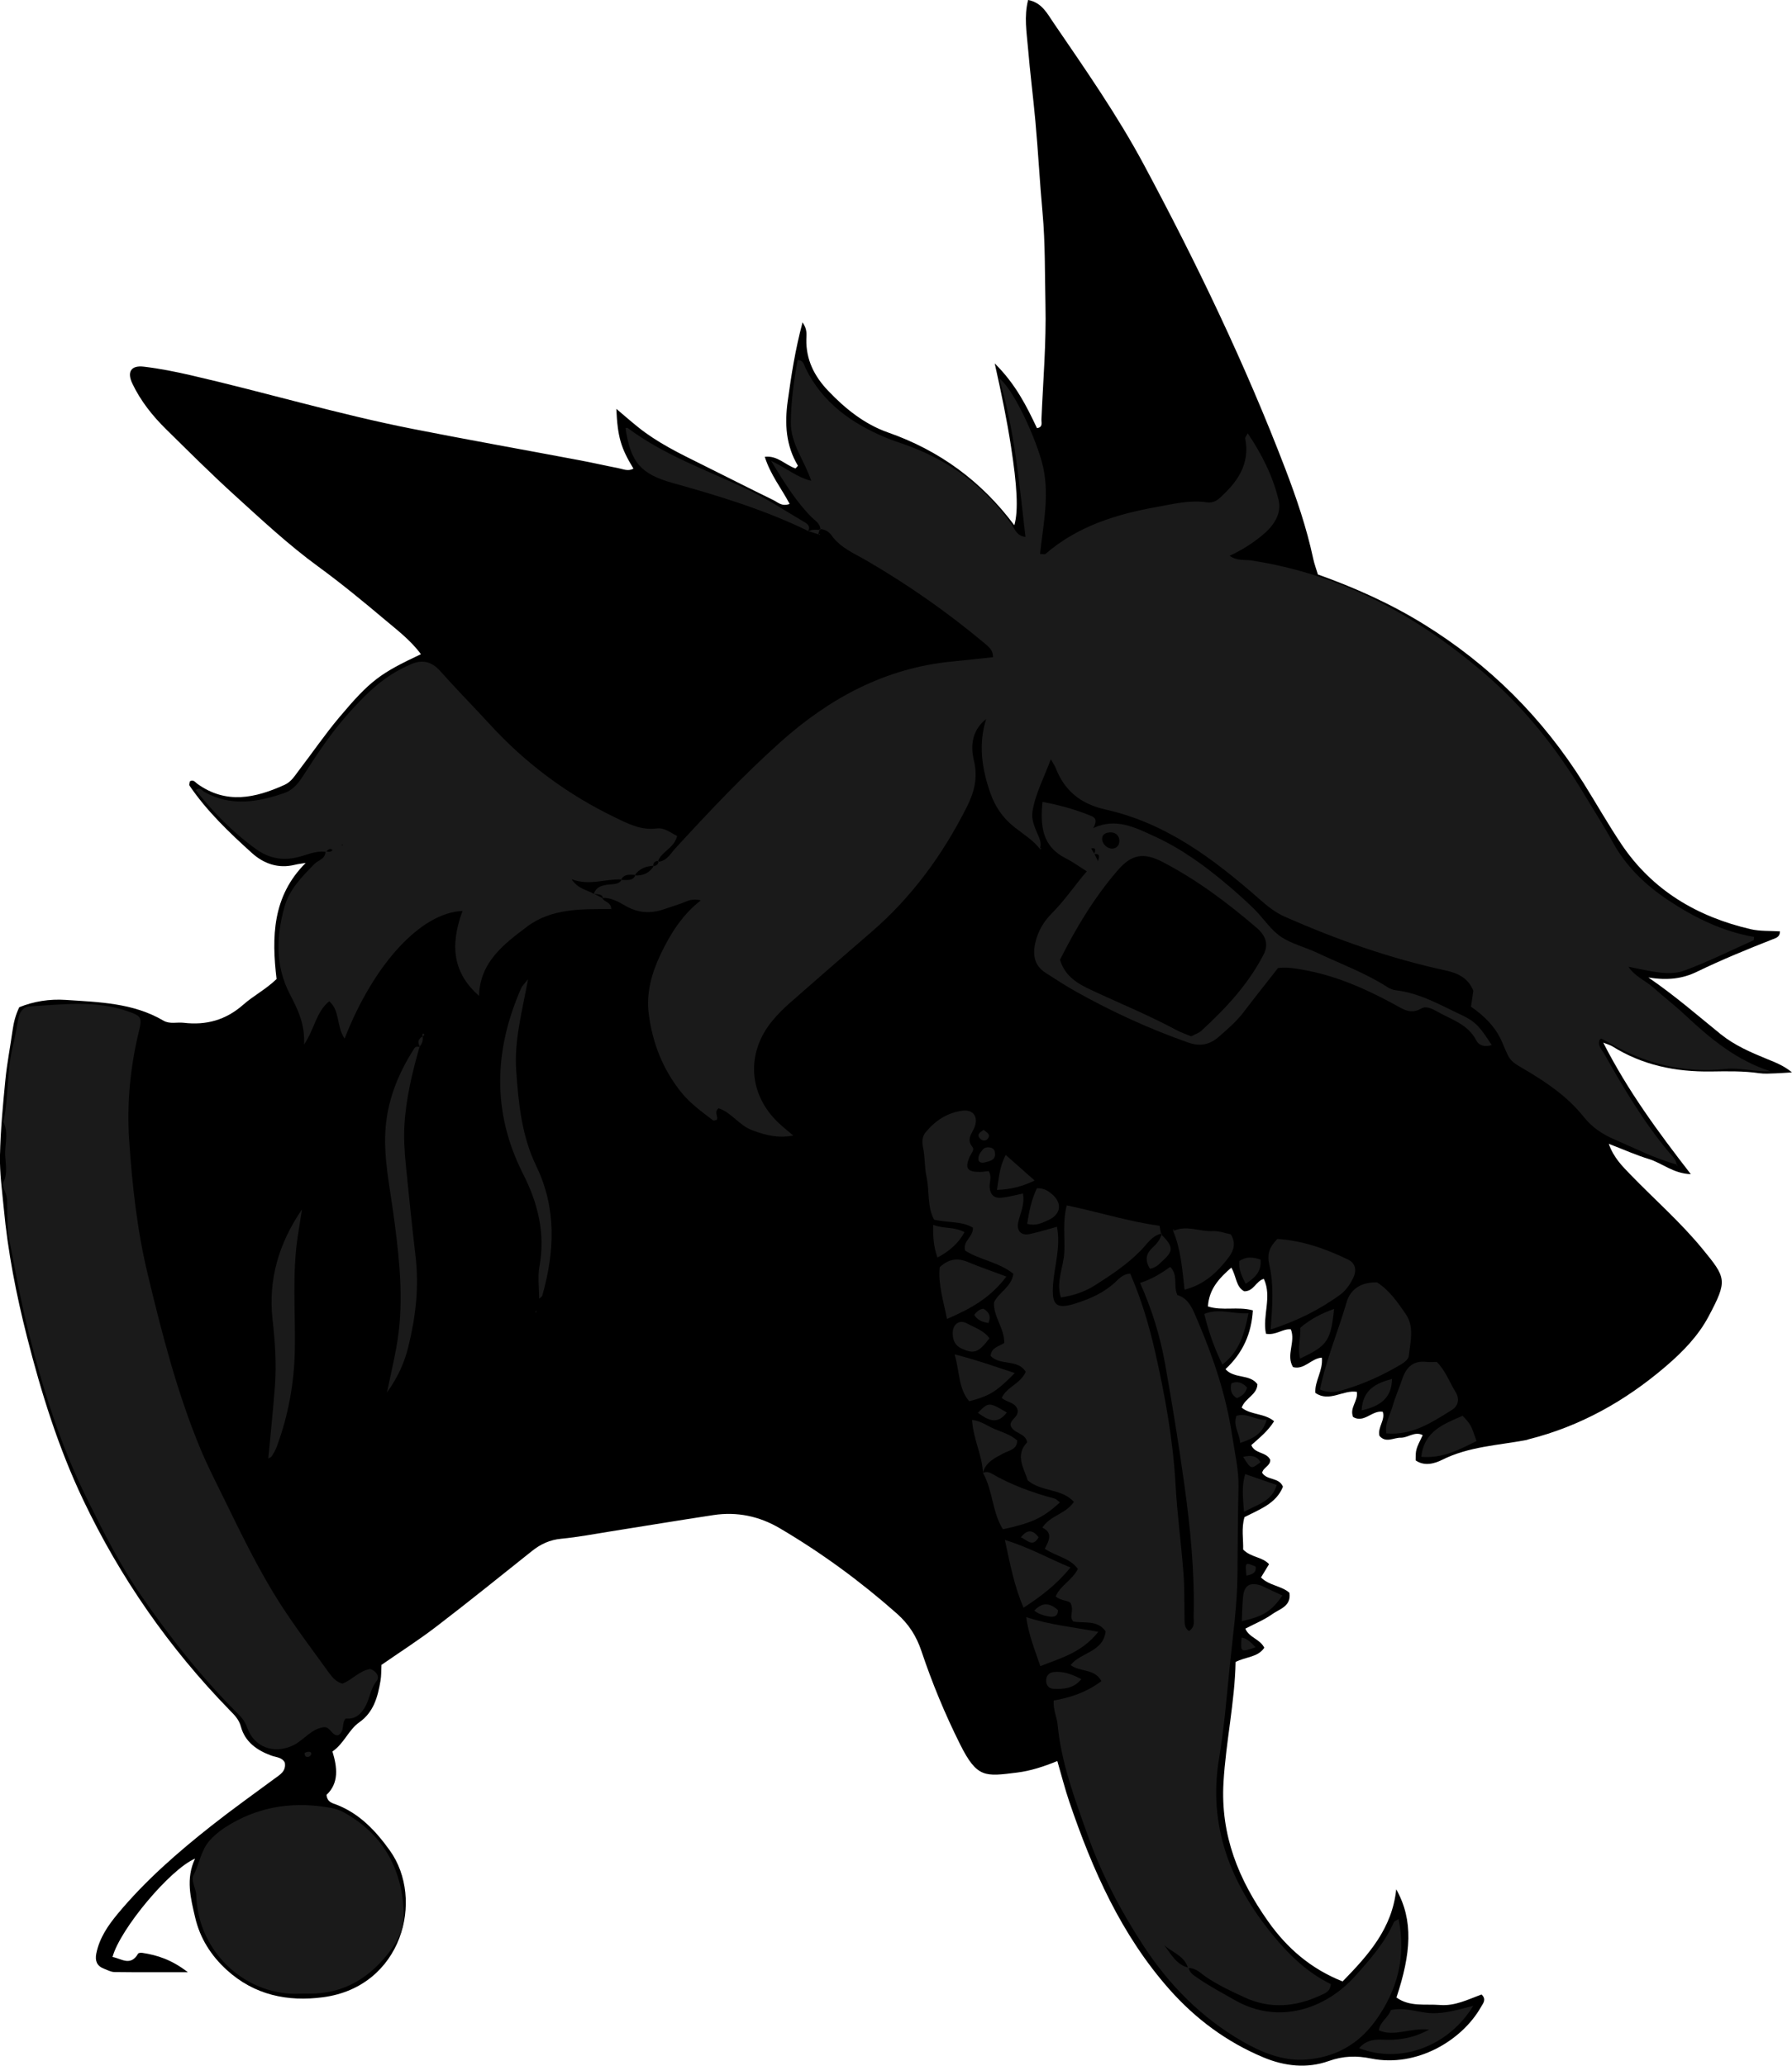 <?xml version="1.0" encoding="utf-8"?>
<!-- Generator: Adobe Illustrator 24.1.1, SVG Export Plug-In . SVG Version: 6.00 Build 0)  -->
<svg version="1.1" id="Layer_1" xmlns="http://www.w3.org/2000/svg" xmlns:xlink="http://www.w3.org/1999/xlink" x="0px" y="0px"
	 width="582.99" height="671.97" viewBox="0 0 582.99 671.97" style="enable-background:new 0 0 582.99 671.97;" xml:space="preserve">
<style type="text/css">
	.st0{fill:#1A1A1A;}
</style>
<g>
	<path d="M99.45,280.72c-1.19,0.2-2.4,0.32-3.58,0.61c-5.35,1.31-10.06-0.37-13.9-3.83c-7.41-6.69-14.65-13.6-20.31-21.93
		c-0.2-0.29,0.05-0.89,0.09-1.38c1.14-0.75,1.79,0.31,2.47,0.8c9.4,6.75,18.86,4.62,28.38,0.31c2.2-1,3.31-2.97,4.66-4.72
		c4.4-5.74,8.49-11.73,13.14-17.26c10.09-11.98,13.23-14.24,26.54-20.51c-3.31-4.5-7.67-7.79-11.77-11.25
		c-7.05-5.94-14.19-11.81-21.64-17.25c-9.7-7.08-18.44-15.25-27.29-23.29c-7.57-6.88-14.82-14.12-22.11-21.29
		c-4.47-4.39-8.37-9.27-11.08-14.97c-1.79-3.78-0.44-5.97,3.72-5.48c5.18,0.61,10.34,1.64,15.43,2.82
		c24.07,5.54,47.78,12.64,72.03,17.42c18.1,3.57,36.27,6.8,54.4,10.22c4.16,0.78,8.29,1.74,12.45,2.54
		c1.63,0.32,3.29,1.16,4.99,0.16c-4.11-6.78-5.14-10.28-5.56-19.44c2.55,2.15,4.74,4.08,7.01,5.9c6.27,5.05,13.45,8.56,20.61,12.1
		c7.81,3.87,15.58,7.85,23.42,11.66c1.47,0.71,2.8,2.22,5.34,1.27c-2.62-5.01-6.24-9.44-8.08-15.32c4.13-0.51,6.7,2.7,9.99,3.77
		c0.27-0.31,0.83-0.8,0.77-0.91c-3.92-6.56-4.32-13.65-3.3-20.99c1.15-8.32,2.41-16.6,4.82-25.61c1.58,2.26,1.28,3.93,1.24,5.47
		c-0.14,6.65,2.57,12.03,7.06,16.75c5.59,5.88,11.91,10.93,19.5,13.59c16.77,5.88,30.38,15.84,41.1,30.19
		c1.41-4.86,0.85-13.16-1.08-25.64c-1.32-8.55-3.06-17.02-5.3-27.02c6.88,6.84,10.37,13.92,13.75,21.07c2.04-0.3,1.4-1.83,1.45-2.85
		c0.53-12.45,1.6-24.92,1.31-37.36c-0.23-9.95-0.04-19.91-0.95-29.89c-0.91-9.9-1.42-19.88-2.33-29.8
		c-0.72-7.92-1.74-15.82-2.4-23.74c-0.43-5.1-1.34-10.26,0.04-15.65c4.52,0.88,6.23,4.46,8.26,7.42
		c10.27,15.05,20.73,30,29.35,46.08c17.22,32.13,33.02,64.95,46.06,99.03c3.65,9.55,6.94,19.22,9.08,29.24
		c0.36,1.68,0.97,3.3,1.52,5.12c12.05,4.3,23.62,9.48,34.47,16.19c21.39,13.22,38.7,30.51,52.03,51.8
		c4.1,6.56,7.92,13.31,12.22,19.72c10.12,15.08,24.69,23.63,42.08,27.68c3.06,0.71,6.34,0.5,9.52,0.71c0.03,1.8-1.25,2.14-2.38,2.58
		c-8.35,3.28-16.64,6.68-24.72,10.6c-4.49,2.17-9.31,2.85-15.7,1.82c9.07,6.24,16.17,12.51,23.54,18.46
		c4.52,3.65,9.8,5.91,15.12,8.09c2.7,1.1,5.42,2.14,8.05,4.32c-1.8,0.11-3.61,0.26-5.41,0.32c-1.75,0.05-3.53,0.2-5.24-0.05
		c-5.22-0.76-10.46-0.63-15.7-0.56c-11.47,0.16-22.31-2.04-32.15-8.22c-0.56-0.35-1.25-0.51-2.9-1.17
		c7.97,15.65,17.79,28.99,28.49,42.79c-5.72-0.19-9.33-3.61-13.67-4.93c-4.2-1.28-8.24-3.1-13.02-4.94
		c1.59,4.5,4.35,7.22,7.05,10.01c7.82,8.08,16.32,15.49,23.46,24.21c7.73,9.43,8.19,10.2,1.98,21.9
		c-3.42,6.44-8.46,11.59-14.04,16.36c-13.12,11.21-27.74,19.41-44.52,23.64c-0.24,0.06-0.47,0.18-0.71,0.23
		c-9.23,1.75-18.74,2.1-27.45,6.46c-2.33,1.17-5.71,2.2-8.6,0.17c0.01-3.52,0.01-3.52,2.3-8.21c-2.59-1.36-4.75,0.88-7.18,0.84
		c-2.33-0.04-4.84,1.85-6.9-0.63c-0.64-2.82,1.95-5.09,1.09-7.81c-3.46-0.6-6.06,3.82-9.66,1.7c-1.22-3.03,1.67-5.15,1.23-8.18
		c-4.45-0.75-8.99,3.51-13.51,0.33c-0.24-3.91,2.52-7.1,2.13-11.46c-3.41,0.15-5.69,4.09-9.4,3.07c-2.38-3.95,0.94-8.17-0.7-12.27
		c-2.53-0.33-4.81,2.01-8.09,1.43c-1.26-5.75,2.05-11.96-0.7-17.86c-2.62,0.73-3.23,4.06-6.36,4.05c-2.75-1.41-2.54-4.88-4.22-7.7
		c-3.99,3.48-7.24,6.97-7.61,12.62c4.77,1.54,9.61-0.08,14.62,1.28c-0.45,7.51-3.21,13.82-8.91,19.13c2.87,3.24,7.91,1.47,10.4,4.91
		c-0.14,3.46-3.92,4.38-5.13,7.6c2.94,2.42,7.41,1.78,10.55,4.42c-1.94,3.13-4.65,5.32-7.4,7.76c1.03,2.85,4.89,2.19,6.12,4.75
		c0.17,2.04-2.29,2.5-2.6,4.27c1.57,2.55,5.48,1.38,6.76,4.53c-2.18,5.48-7.55,7.33-12.51,9.89c-1.08,3.64-0.33,7.32-0.44,10.54
		c2.61,2.65,6.14,2.29,8.43,4.77c-0.84,1.38-1.7,2.79-2.62,4.31c2.65,2.69,6.57,2.66,9.24,4.98c0.68,4.42-3.22,5.27-5.61,6.98
		c-2.61,1.87-5.67,3.09-8.71,4.69c1.12,2.9,4.78,3.38,6.15,6.22c-2.11,3.16-6,2.9-9.34,4.63c-0.25,13.04-3.16,25.93-3.93,39.15
		c-1.01,17.3,4.95,31.7,14.53,45.26c6.17,8.74,13.97,15.45,24.22,19.51c8.35-8.56,16.14-17.21,17.44-29.98
		c5.7,10.15,4.81,20.89,0.08,35.21c4.3,3.11,9.35,2.05,14.15,2.43c4.96,0.4,9.2-1.85,13.54-3.41c1.71,1.63,0.44,2.94-0.22,4.11
		c-6.15,10.84-20.9,19.71-35.69,16.72c-4.78-0.97-9.11-0.87-13.84,0.82c-7.03,2.51-14.3,1.7-21.21-1.19
		c-11.94-4.99-22.1-12.52-30.65-22.19c-15.66-17.73-25-38.87-32.51-60.95c-1.43-4.21-2.52-8.54-3.9-13.26
		c-4.48,1.82-8.74,3.21-13.14,3.75c-10.31,1.28-12.95,1.89-18.46-9.13c-4.92-9.83-9.12-19.97-12.61-30.39
		c-1.62-4.83-4.07-8.73-8.02-12.23c-11.83-10.46-24.47-19.72-38.05-27.72c-6.66-3.93-13.91-5.46-21.58-4.3
		c-11.09,1.68-22.16,3.52-33.25,5.28c-5.42,0.86-10.82,1.9-16.28,2.42c-3.68,0.35-6.67,1.72-9.47,3.95
		c-10.33,8.23-20.61,16.54-31.1,24.57c-5.72,4.39-11.82,8.29-17.92,12.52c-0.09,1.68-0.02,3.44-0.31,5.14
		c-0.89,5.21-2.18,10.21-6.91,13.54c-3.5,2.46-4.9,6.85-8.73,9.49c1.59,5.16,2.17,10.27-1.93,14.11c0.28,2.48,1.99,2.69,3.29,3.2
		c7.54,2.94,12.74,8.53,17.32,14.91c11.35,15.85,4.07,44.3-21.72,47.72c-11.54,1.53-22.36-0.68-31.37-8.9
		c-5.14-4.69-8.69-10.34-10.25-17.04c-1.45-6.23-3.15-12.59-0.03-19.15c-8.04,3.39-24.33,22.79-26.86,31.99
		c2.94,0.55,5.86,3.15,8.32-1.07c0.16-0.27,0.93-0.34,1.38-0.27c4.88,0.76,9.48,2.19,14.82,6.3c-9.07,0-16.47,0.05-23.87-0.05
		c-1.18-0.02-2.37-0.69-3.53-1.14c-2.26-0.87-2.84-2.63-2.4-4.85c1-5.07,3.82-9.18,7.04-13.04c8.98-10.79,19.51-19.96,30.49-28.62
		c6.66-5.25,13.58-10.18,20.4-15.22c1.8-1.33,3.91-2.42,3.4-5.29c-0.93-1.75-2.83-1.68-4.42-2.27c-4.63-1.7-8.52-4.43-9.86-9.4
		c-0.64-2.4-2.16-3.83-3.69-5.4c-19.66-20.19-35.57-43.05-47.66-68.45c-8.05-16.92-13.62-34.8-18.24-52.96
		c-3.51-13.78-6.24-27.69-7.56-41.86c-0.53-5.69-1.35-11.41-1.23-17.1c0.18-8.2,0.95-16.39,1.75-24.56
		c0.53-5.44,1.6-10.83,2.36-16.25c0.35-2.48,0.94-4.87,2.16-7.45c4.72-1.92,9.89-2.73,15.09-2.38c10.9,0.73,21.96,0.95,31.81,6.74
		c2.07,1.21,4.41,0.44,6.62,0.7c7.32,0.86,13.69-0.89,19.35-5.88c3.33-2.94,7.41-5.02,10.84-8.35
		C88.37,304.87,88.55,291.57,99.45,280.72z"/>
	<path class="st0" d="M529.71,314.37c2.03,3.23,5.62,4.6,8.33,7.03c3.34,2.99,6.91,5.72,10.17,8.78
		c8.19,7.68,16.75,14.77,27.78,18.31c-4.99,0.24-9.75-1.27-14.63-0.76c-13.51,1.43-26.03-1.68-37.72-8.43
		c-0.86-0.5-1.74-0.97-2.64-1.42c-0.1-0.05-0.34,0.17-0.57,0.29c-0.85,1.95,0.69,3.24,1.49,4.66c6.25,11.08,12.72,22.01,20.89,31.84
		c1.08,1.3,2.57,2.45,2.66,4.39l0.16-0.18c-7.2-2-13.85-5.38-20.66-8.34c-3.8-1.65-7.06-3.85-9.78-7.27
		c-5.34-6.7-12.43-11.43-19.8-15.74c-4.37-2.55-4.24-2.7-6.67-8.44c-2.09-4.93-5.77-8.58-10.17-11.61c0.27-1.81,0.52-3.51,0.77-5.17
		c-1.66-4.11-4.92-5.74-9.06-6.63c-18.09-3.9-35.44-10.04-52.35-17.51c-3.16-1.4-5.67-3.49-8.33-5.82
		c-14.67-12.87-30.25-24.62-49.81-28.98c-8.13-1.81-13.41-6.03-16.35-13.59c-0.26-0.68-0.7-1.29-1.55-2.8
		c-2.27,6.07-5.03,11.2-5.98,17.04c-0.38,2.32,0.5,4.44,1.33,6.51c0.74,1.84,1.88,3.57,1.01,5.68l0.24,0.14
		c-2.27-3.01-5.49-4.95-8.38-7.22c-3.84-3.02-6.4-6.76-7.98-11.35c-2.71-7.88-3.86-15.79-1.27-23.92c-0.23-0.48-0.16-0.55,0.18-0.18
		c0.01,0.01-0.21,0.21-0.32,0.32c-4.41,3.53-5.04,8.53-3.87,13.34c1.34,5.55,0.18,10.25-2.25,15.07
		c-7.82,15.52-17.84,29.34-31.06,40.74c-8.86,7.64-17.69,15.31-26.48,23.03c-2.05,1.8-4.01,3.75-5.75,5.85
		c-8.73,10.52-7.8,24.19,2.21,33.45c1.43,1.32,2.96,2.54,4.57,3.92c-4.62,0.85-8.48,0.12-13.46-1.77c-4.19-1.59-6.7-5.79-10.85-7.11
		c-1.61,1.36,0.04,2.64-0.59,3.77c-0.41,0.06-0.98,0.33-1.22,0.15c-3.69-2.85-7.47-5.51-10.45-9.26
		c-5.92-7.44-9.19-15.87-10.43-25.18c-0.92-6.93,0.93-13.46,3.83-19.55c3.19-6.71,7.16-13.04,13.25-17.68
		c-0.04,0.05-0.07,0.1-0.11,0.14c-1.71-0.48-3.3-0.31-4.98,0.4c-2.24,0.96-4.62,1.6-6.92,2.42c-4.4,1.56-8.6,1.3-12.69-1.08
		c-2.31-1.35-4.68-2.69-7.53-2.56l0.32,0.18c-0.44-1.8-2.15-1.11-3.23-1.65l0.15,0.14c0.92-2.52,3.1-2.85,5.34-3.06
		c1.45-0.14,2.96-0.09,3.82-1.62l-0.36,0.19c1.76-0.15,3.83,0.61,4.83-1.69l-0.34,0.2c2.75,0.19,4.89-0.81,6.33-3.2l-0.29,0.25
		c0.96-0.23,1.77-0.6,1.76-1.78l-0.27,0.29c2.9-0.15,4.13-2.64,5.74-4.39c10.97-11.94,22.09-23.76,34.16-34.55
		c15.93-14.25,34.15-24.13,55.9-26.22c4.43-0.43,8.86-0.93,13.28-1.4c0-2.19-1.19-3.22-2.62-4.41
		c-12.08-10.11-24.91-19.11-38.53-27.02c-4.05-2.35-8.51-4.14-11.42-8.23c-0.75-1.05-2.17-2.09-3.84-1.98l0.26,0.25
		c0.02-2.06-1.69-2.96-2.88-4.15c-4.97-4.99-8.64-10.89-13.21-18.36c5.23,2.5,8.52,5.44,13.09,6.52
		c-2.19-6.63-6.72-11.99-6.63-19.09c0.08-6.78,0.97-13.42,2.21-20.17c1.92-0.05,2.08,1.63,2.64,2.76c5.52,11.14,14.9,17.79,26,22.44
		c2.53,1.06,5.16,1.84,7.73,2.81c13.63,5.13,24.8,13.45,33.23,25.42c1.06,1.51,1.65,3.78,4.52,4.08
		c-2.02-17.26-3.45-34.47-8.6-51.67c4.39,3.33,11.16,17.6,13.82,26.87c2.92,10.2,0.6,20.26-0.48,30.36c0.92,0,1.54,0.19,1.79-0.03
		c10.38-8.98,22.96-12.9,36.08-15.25c5.35-0.96,10.77-2.36,16.33-1.53c1.56,0.23,2.95-0.24,4.14-1.3c5.8-5.2,10.07-11.05,8.41-19.49
		c-0.07-0.35,0.38-0.8,0.82-1.67c4.61,6.84,8.18,13.95,10.03,21.66c1.13,4.7-1.76,8.63-5.39,11.6c-3.04,2.49-6.34,4.65-10.51,6.59
		c2.29,1.72,5,1.22,6.98,1.52c28.95,4.42,53.53,17.64,75.52,36.41c13.24,11.31,23.9,24.71,32.8,39.6c3.07,5.14,6.35,10.16,9.2,15.42
		c4.41,8.15,10.85,14.25,18.44,19.27c8.5,5.62,17.56,10.04,27.67,11.77c-0.09,0.62-0.05,1.04-0.18,1.09
		c-7.48,3.35-14.85,7.03-22.52,9.86c-3.66,1.35-7.91,0.76-11.87,0.02c-2.2-0.41-4.4-0.89-6.6-1.34c-0.36-0.06-0.72-0.12-1.09-0.18
		C528.85,314.27,529.28,314.32,529.71,314.37z"/>
	<path class="st0" d="M370.84,417.36c3.51-1.1,6.68-2.92,9.87-5.24c2.67,2.7,0.91,6.06,2.32,9.15c3.88,1.16,5.1,4.87,6.69,8.58
		c5.1,11.95,9.19,24.17,11.12,37.05c0.84,5.64,2.22,11.32,2.08,16.95c-0.23,9.56-0.25,19.11-0.34,28.67
		c-0.09,9.66-1.47,19.32-2.45,28.96c-1.03,10.14-1.82,20.33-3.51,30.37c-3.71,22.09,3.67,40.63,17.27,57.39
		c5.36,6.6,11.41,12.45,19.05,16.18c-0.13,2.51-2.01,3.06-3.49,3.74c-8.08,3.7-16.27,4.42-24.56,0.59
		c-4.3-1.99-8.58-3.98-12.53-6.65c-1.79-1.21-3.36-3.04-5.85-2.88c-1.15-3.98-5.1-5.06-7.76-7.47c2.21,2.89,3.89,6.37,7.91,7.33
		c0.32,1.62,1.59,2.42,2.82,3.27c3.9,2.71,8.08,4.92,12.2,7.27c14.41,8.24,29.72,2.79,39.21-7.82c4.81-5.37,9.62-10.79,12.58-17.52
		c0.16-0.36,0.76-0.52,1.54-1.01c2.44,12.27-0.31,23.03-7.44,32.97c-5.63,7.85-13.31,12.05-22.71,12.73
		c-7.42,0.54-14.29-2.24-20.6-5.87c-13.42-7.72-23.96-18.41-32.43-31.4c-7.4-11.35-13.56-23.24-18.08-35.99
		c-4.13-11.65-8.5-23.23-9.68-35.71c-0.23-2.41-1.47-4.73-1.27-7.82c5.46-0.95,10.77-2.72,15.52-6.32
		c-2.29-4.19-6.9-2.86-10.02-5.21c3.23-4.17,10.56-4.15,11.4-10.96c-2.68-3.87-7.12-2.54-10.53-3.23c-1.53-1.66,0.29-3.07-0.8-5.83
		c-0.43-1.03-3.19-0.79-4.91-2.31c1.45-3.57,5.32-5.21,7.2-8.94c-2.46-3.54-7.01-4.04-10.76-6.57c1.23-2.46,2.86-5.12-0.8-6.88
		c2.58-4,7.6-4.38,10.26-8.38c-4.03-4.44-10.51-3.17-14.99-6.97c-1.28-3.97-4.23-8.19-0.2-12.42c-0.65-3.2-4.39-2.67-5.4-5.45
		c-0.28-1.93,2.68-2.71,2.3-5.03c-0.64-2.53-3.45-2.39-5.16-3.94c1.55-3.58,5.99-4.48,7.79-8.48c-2.55-4.24-8.39-1.93-11.42-5.18
		c0.16-2.79,2.86-3.1,4.44-4.24c0.05-4.87-3.62-8.51-3.33-13.22c1.62-3.3,5.68-4.97,6.29-9.26c-4.65-3.75-10.88-4.5-15.67-7.51
		c-0.9-3.21,2.61-4.37,2.53-7.48c-3.75-2.25-8.38-1.55-12.67-2.64c-2.3-4.36-1.44-9.27-2.43-13.83c-0.68-3.14-0.47-6.47-1.14-9.61
		c-0.41-1.92-0.29-3.59,0.82-4.94c3.09-3.78,7.04-6.37,11.94-7.04c3.66-0.5,5.43,2.15,3.83,5.72c-0.91,2.03-2.47,3.68-0.53,6.06
		c0.8,0.99-0.5,2.23-0.97,3.36c-1.53,3.67-0.67,4.8,3.46,4.77c0.96-0.01,1.92-0.19,2.76-0.28c1.24,1.89,0.19,3.64,0.35,5.33
		c0.23,2.43,1.48,3.61,3.95,3.34c2.2-0.24,4.37-0.84,6.88-1.35c0.67,3.43-0.85,6.31-1.52,9.32c-0.63,2.8,0.94,4.44,3.7,3.86
		c2.91-0.61,5.75-1.52,8.89-2.37c1.29,6.59-0.83,12.65-1.27,18.78c-0.48,6.62,0.94,8.17,7.2,6.2c4.79-1.5,9.3-3.48,13.06-6.97
		c1.24-1.15,2.41-2.59,4.84-2.79c3.57,8.22,6.19,16.94,8.18,25.78c3.17,14.07,5.75,28.25,6.56,42.72
		c0.54,9.68,1.85,19.31,2.59,28.98c0.38,4.97,0.25,9.98,0.34,14.97c0.03,1.45,0.02,2.9,1.45,3.83c2.12-1.36,1.48-3.23,1.52-4.8
		c0.36-14.48-1.09-28.85-3.07-43.15c-1.81-13.06-3.93-26.08-6.24-39.06c-1.62-9.08-4.36-17.88-8.16-26.32L370.84,417.36z"/>
	<path class="st0" d="M111.39,547.68c3.13-1.15,5.45-4.16,9.02-4.76c2.03,0.63,3.23,2.57,2.11,3.94c-1.98,2.45-2.19,5.44-3.52,7.97
		c-1.24,2.36-3.15,4.59-6.51,4.2c-1.47,1.43-0.2,4-2.38,5.41c-2.07,0.47-2.58-2.77-4.75-2.58c-4.23,0.52-6.53,4.32-10.17,5.99
		c-6.06,2.78-12.47,0.61-14.75-5.82c-0.62-1.75-1.55-3.07-2.79-4.3c-11.89-11.81-22.22-24.92-31.72-38.67
		c-6.96-10.06-12.44-21-17.85-31.96C19.66,470.03,13.99,452,9.36,433.65c-2.61-10.34-4.48-20.87-6.53-31.34
		c-0.47-2.42-0.31-4.97-0.44-7.46c-0.13-2.47,0.33-4.98-0.83-7.37c-0.41-0.85-0.8-2.14-0.45-2.86c1.65-3.39,0.43-6.8,0.57-10.18
		c0.14-3.23,0.99-6.35-0.58-9.43c1.77-8.19,1.06-16.7,3.12-24.86c0.73-2.88,1.18-5.84,1.73-8.76c0.41-2.16,1.52-3.88,3.8-4.01
		c10.65-0.63,21.33-2.07,31.79,1.59c4.27,1.49,4.79,1.89,3.7,6.34c-2.86,11.7-4.02,23.63-3.22,35.55
		c0.98,14.54,2.55,29.07,5.96,43.33c4.65,19.4,9.56,38.7,17.26,57.2c2.31,5.55,5.04,10.84,7.67,16.21
		c5.7,11.63,11.32,23.33,18.34,34.24c4.98,7.74,10.57,15.09,15.95,22.56C108.23,545.77,109.4,547.14,111.39,547.68z"/>
	<path class="st0" d="M195.92,292.1c0.55,1.41,2.84,1.17,2.95,3.63c-9.56-0.02-19.45-0.31-27.46,5.75
		c-7.47,5.64-15.28,11.48-15.57,22.48c-8.12-7.15-9.73-15.8-5.37-27.63c-13.41,0.54-28.8,17.05-38.36,41.53
		c-2.71-3.96-1.45-9.17-5.02-12.14c-4.26,3.44-4.77,9.11-8.17,14.06c0.36-6.59-2.08-11.5-4.6-16.34c-4.8-9.2-4.45-18.71-1.8-28.34
		c1.58-5.77,5.67-9.83,9.68-13.97c1.28-1.32,3.72-1.68,3.68-4.16c0.78-0.01,1.67,0.45,2.31-0.47c-1.04-0.79-1.54,0.14-2.18,0.62
		c-3.36-0.49-6.37,1.11-9.48,1.81c-5.08,1.13-9.36,0.1-13.4-2.83c-7.44-5.39-13.78-11.87-19.47-19.1c1.5-1.03,2.07,0.19,2.83,0.62
		c8.61,4.83,17.29,3.36,26,0.35c3.05-1.05,4.78-3.47,6.41-6.02c4.43-6.94,8.99-13.78,14.52-19.93c4.19-4.65,8.49-9.15,13.8-12.53
		c2.09-1.33,4.32-2.5,6.61-3.47c3.59-1.52,6.62-0.83,9.36,2.25c5.3,5.96,10.92,11.64,16.32,17.52
		c11.6,12.66,25.16,22.69,40.61,30.14c4.24,2.05,8.47,4.24,13.52,3.57c2.59-0.34,4.52,1.43,6.64,2.42c-0.93,4.1-5.21,5.04-6.28,8.44
		c0,0,0.27-0.29,0.27-0.29c-1.22-0.03-1.82,0.56-1.76,1.78c0,0,0.29-0.25,0.29-0.25c-2.57,0.16-4.85,0.89-6.33,3.2
		c0,0,0.34-0.2,0.34-0.2c-1.83-0.06-3.77-0.44-4.83,1.69l0.36-0.19c-5.3-0.3-10.49,2.16-16.41-0.1c2.12,3.2,5.02,3.45,7.26,4.78
		c0,0-0.15-0.14-0.15-0.14c1.08,0.55,2.16,1.1,3.23,1.65L195.92,292.1z M111.38,274.66l-0.23,0.33l0.37,0.04L111.38,274.66z"/>
	<path class="st0" d="M98.32,648.52c-17.82,1.19-33.41-12.95-34.43-31.05c-0.03-0.5,0-1-0.08-1.49c-0.34-2-1.65-4.51-0.9-5.91
		c1.98-3.69,2.41-8.1,5.29-11.34c2.01-2.26,4.41-3.97,7.02-5.49c10.19-5.91,21.07-7.2,32.48-5.12c1.44,0.26,2.91,0.75,4.19,1.46
		c13.2,7.36,19.24,19.03,19.5,33.77c0.07,3.94-1.84,7.76-4.23,10.98c-6.6,8.89-15.14,14.31-26.59,14.2
		C99.81,648.51,99.07,648.52,98.32,648.52z"/>
	<path class="st0" d="M353.67,283.52c-2.31-1.45-4.53-3.09-6.95-4.31c-7.59-3.83-8.36-10.35-7.57-18.35
		c5.74,1.06,10.9,2.53,15.91,4.59c1.92,0.79,1.52,2.22,0.61,3.93c7.4-3.51,13.78-0.12,20.01,2.73c8.88,4.07,16.74,9.84,24.16,16.18
		c2.84,2.43,5.64,4.91,8.29,7.54c3,2.98,5.38,6.83,8.84,9.06c3.44,2.22,7.72,3.24,11.54,5.05c7.65,3.62,15.64,6.53,22.82,11.14
		c0.81,0.52,1.8,0.94,2.75,1.05c7.87,0.91,14.6,4.86,21.56,8.13c4.44,2.09,5.88,3.85,9.65,9.69c-2.22,0.76-4.16,0.18-5.02-1.5
		c-2.75-5.38-8.25-6.81-12.87-9.48c-1.49-0.86-3.51-1.8-4.99-0.92c-3.5,2.08-6.06,0.17-8.84-1.35c-9.45-5.15-19.21-9.42-29.93-11.28
		c-2.48-0.43-4.87-0.84-7.86-0.52c-3.61,4.61-7.47,9.45-11.22,14.37c-2.29,3.01-5.1,5.41-7.92,7.89c-3.16,2.78-6.24,3.35-10.27,1.92
		c-12.49-4.42-24.48-9.89-36.03-16.35c-3.47-1.94-6.83-4.1-10.17-6.26c-3.6-2.33-4.26-5.62-3.37-9.71c0.84-3.85,2.79-7.05,5.39-9.65
		c4.24-4.24,7.51-9.21,11.41-13.7c0.38-0.76,0.93-1.25,1.85-1.1c-0.02-1.2,0.56-1.84,1.77-1.89c-0.01-1.08,1.29-2.82-1.31-2.59
		c0.63-1.37,0.65-2.28-1.29-1.73c-0.03-0.62-0.06-1.25-0.05-1.17c-0.04-0.12,0.13,0.41,0.3,0.93c0.39,0.62,0.77,1.24,1.16,1.86
		c0.42,0.86,0.85,1.72,1.27,2.58c0,1.32-0.63,2.04-1.98,2.08C355.37,283.68,354.81,284.04,353.67,283.52z M387.51,337.11
		c1.24-0.66,2.51-1.04,3.4-1.86c7.92-7.28,15.21-15.1,20.19-24.76c1.59-3.09,0.89-5.95-2.25-8.65c-9.47-8.14-19.44-15.62-30.54-21.4
		c-6.17-3.21-10.1-2.63-14.66,2.65c-7.68,8.88-13.69,18.91-18.8,29.13c1.69,5.54,5.91,7.83,10.19,9.84
		c9.23,4.33,18.69,8.17,27.68,13.02C384.21,335.89,385.87,336.42,387.51,337.11z M364.15,273.19c-0.23-1.79-1.71-2.73-3.72-2.33
		c-1.03,0.2-1.81,0.78-1.87,1.87c-0.12,1.91,2.07,3.75,3.86,3.25C363.76,275.59,364.24,274.54,364.15,273.19z"/>
	<path class="st0" d="M429.43,452.02c1.98-9.73,5.89-18.87,8.64-28.36c1.29-4.45,4.91-6.65,9.95-6.48c3.92,2.48,6.63,6.4,9.28,10.24
		c2.91,4.21,1.51,9.09,1.02,13.7c-0.1,0.97-1.39,2.06-2.4,2.65c-6.21,3.69-12.76,6.67-19.73,8.61
		C434.07,452.97,431.79,453.04,429.43,452.02z"/>
	<path class="st0" d="M377.97,401.26c-3.2,0.65-4.77,3.41-6.79,5.48c-4.38,4.49-9.54,7.91-14.76,11.25
		c-3.36,2.15-7.09,3.47-11.29,4.06c-1.63-5.14,0.87-9.84,1.12-14.68c0.25-4.88-0.61-9.86,0.8-15.25
		c10.36,2.13,20.18,5.29,30.19,6.62c0.22,1.28,0.35,2.01,0.48,2.75L377.97,401.26z"/>
	<path class="st0" d="M136.5,340.5c-2.38,8.39-4.43,16.8-4.93,25.59c-0.24,4.28,0.03,8.51,0.44,12.69c0.98,9.9,2,19.81,3.16,29.68
		c1.21,10.18,0.08,19.86-2.31,29.56c-1.23,5-3.24,9.77-6.96,14.94c1.67-8.1,3.46-15.01,4.07-22.18c1.07-12.53-0.45-24.88-2.16-37.2
		c-1.17-8.4-2.89-16.7-2.46-25.26c0.51-10.01,4.07-18.92,9.4-27.23c0.43-0.68,1.18-0.76,1.93-0.4L136.5,340.5z"/>
	<path class="st0" d="M413.39,432.48c0.55-7.74,1.08-14.51-0.44-21.04c-0.8-3.45-0.01-5.76,2.62-8.41
		c7.99,0.5,15.69,3.15,23.08,6.75c2.25,1.1,2.78,3.38,1.65,5.78c-1.07,2.26-2.49,4.34-4.58,5.82
		C429.21,426.01,422.19,429.64,413.39,432.48z"/>
	<path class="st0" d="M171.79,318.54c-1.92,10.46-4.52,19.87-3.86,29.6c0.73,10.67,1.78,21.37,6.53,31.17
		c6.69,13.82,5.96,27.89,1.97,42.15c-0.1,0.37-0.63,0.62-1.03,1c0-3.53-0.51-7.08,0.09-10.43c1.96-10.78-0.45-20.55-5.32-30.16
		c-10.14-19.97-9.52-40.21-0.6-60.45C169.92,320.63,170.64,320.01,171.79,318.54z"/>
	<path class="st0" d="M87.29,474.44c0.73-7.93,1.58-15.79,2.16-23.68c0.53-7.19,0.02-14.35-0.78-21.54
		c-1.46-13.04,2.1-24.92,9.58-35.81c-0.44,2.78-0.89,5.56-1.32,8.34c-1.94,12.39-0.79,24.86-1.01,37.29
		c-0.19,10.81-2.1,21.27-5.82,31.41c-0.42,1.14-1.03,2.22-1.66,3.26C88.23,474.05,87.71,474.19,87.29,474.44z"/>
	<path class="st0" d="M263.01,172.78c-14.11-6.9-29.06-11.45-44.12-15.65c-10.36-2.9-13.74-6.62-15.39-17.87
		c0.24-0.01,0.57-0.14,0.71-0.03c11.67,8.71,25.29,13.56,38.3,19.65c6.71,3.14,12.93,7.31,19.35,11.05
		c1.15,0.67,1.87,1.62,0.94,3.02L263.01,172.78z"/>
	<path class="st0" d="M451.02,466.29c-0.55-3.36,1.21-5.97,2-8.74c0.88-3.1,2.2-6.07,3.24-9.13c1.27-3.75,3.58-5.86,7.77-5.4
		c1.2,0.13,2.42,0.02,3.41,0.02c2.97,3.05,4.16,6.68,6.12,9.82c1.35,2.16,0.87,4.5-1.18,5.77
		C465.89,462.66,459.47,467.02,451.02,466.29z"/>
	<path class="st0" d="M442.15,666.27c3.36-3.85,7.33-2.5,10.92-2.73c3.73-0.23,7.31-0.87,11.89-3.3c-6.35-0.7-11.21,2.45-16.36,0.24
		c0.25-2.71,3.03-4.1,3.89-6.6c4.76-1.08,9.04,0.91,13.43,1.02c4.45,0.11,8.69-1.22,13.38-2.41
		C471.19,665.76,455.57,671.48,442.15,666.27z"/>
	<path class="st0" d="M381.47,400.57c4.35-2.25,8.75,0.15,13.14-0.09c1.91-0.1,3.87,0.67,5.79,1.04c1.75,2.78,1.02,5.28-0.73,7.58
		c-3.65,4.77-7.88,8.79-14.3,10.43c-0.75-6.65-1.2-13.06-3.69-19.05L381.47,400.57z"/>
	<path class="st0" d="M327.41,415.27c-5.43,7.18-11.89,10.54-19.32,13.79c-1.19-6.01-2.94-11.33-2.38-16.82
		c2.9-2.74,5.78-3.12,9.13-1.72C318.68,412.13,322.63,413.48,327.41,415.27z"/>
	<path class="st0" d="M326.91,500.94c7.8,2.38,14.15,6,21.34,8.97c-4.49,5.54-9.56,9.35-15.25,13.08
		C329.96,515.99,328.63,508.83,326.91,500.94z"/>
	<path class="st0" d="M319.72,479.17c0.95-0.42,1.83-0.43,2.79,0.13c6.44,3.76,13.38,6.27,20.57,8.19c0.64,0.17,1.15,0.81,1.74,1.26
		c-5.58,5.05-8.98,6.65-18.55,8.72c-3.51-5.58-3.25-12.64-6.51-18.38L319.72,479.17z"/>
	<path class="st0" d="M357.31,530.84c-5.33,6.71-12.02,8.48-18.87,11.15c-1.72-5.19-3.73-9.82-4.59-15.93
		C341.7,528.61,349,529.27,357.31,530.84z"/>
	<path class="st0" d="M330.14,446.65c-5.93,6.05-8.18,7.43-14.82,9.18c-3.58-4.15-3.06-9.54-4.76-15.24
		C317.63,442.35,323.7,444.57,330.14,446.65z"/>
	<path class="st0" d="M397.69,443.88c-2.68-5.43-4.51-10.74-5.91-16.45c4.76-1.98,9.3,0.1,14.39-0.22
		C404.84,433.87,403.24,439.6,397.69,443.88z"/>
	<path class="st0" d="M462.39,473.92c0.89-8.48,7.4-10.68,13.43-13.37c2.72,2.91,2.72,2.91,4.53,8.22
		C474.75,471.6,469.17,474.5,462.39,473.92z"/>
	<path class="st0" d="M319.76,479.08c-0.18-5.68-3.13-10.81-3.52-17.18c3.01,0.33,5.09,2.06,7.41,3c2.51,1.01,5.13,1.81,7.27,3.68
		c0.01,2.97-2.64,3.23-4.46,4.19c-2.87,1.52-5.8,2.89-6.74,6.4L319.76,479.08z"/>
	<path class="st0" d="M423.04,431.9c3.32-2.83,6.96-4.69,10.98-6.11c-1.09,10.4-2.15,11.98-11.08,16.15
		C422.11,438.46,423.17,435.18,423.04,431.9z"/>
	<path class="st0" d="M403.99,527.37c0.13-2.69,0.15-5.32,0.41-7.92c0.38-3.84,2.34-4.93,6.15-3.56c0.46,0.17,0.87,0.45,1.32,0.66
		c1.77,0.83,3.55,1.65,5.35,2.48C413.57,524.19,411.11,525.75,403.99,527.37z"/>
	<path class="st0" d="M337.33,386.55c2.31-0.08,3.58,0.83,4.71,1.74c3.68,2.96,3.21,6.77-1.1,8.66c-1.95,0.86-3.96,1.96-6.77,1.16
		C334.79,394.1,335.53,390.35,337.33,386.55z"/>
	<path class="st0" d="M321.89,435.36c-3.58,4.69-5.02,5.17-9.05,3.33c-2.08-0.95-2.82-2.61-2.9-4.73c-0.11-3.12,2.08-4.88,4.71-3.42
		C317.17,431.94,320.14,432.81,321.89,435.36z"/>
	<path class="st0" d="M404.71,491.79c-0.35-4.72-0.81-8.32,0.39-12.26c3.5,1.21,6.72,2.32,10.25,3.54
		C413.83,488.33,409.35,489.29,404.71,491.79z"/>
	<path class="st0" d="M327.19,375.7c3.27,2.9,6,5.31,9.41,8.33c-4.1,1.94-7.67,2.88-12.26,3.05
		C325,383.35,325.05,379.79,327.19,375.7z"/>
	<path class="st0" d="M303.59,398.46c3.58,1.35,6.94,0.54,10.19,2.38c-1.98,3.59-4.78,6.1-8.8,8.24
		C303.7,405.47,303.52,402.29,303.59,398.46z"/>
	<path class="st0" d="M403.48,469.39c-0.24-3.15-2.39-5.58-1.23-8.83c3.54-1.1,6.12,1.54,9.84,1.3
		C410.64,466.77,407.39,468,403.48,469.39z"/>
	<path class="st0" d="M442.96,458.8c0.41-6.84,4.7-8.82,9.92-10.25C452.74,454.83,449.03,457.44,442.96,458.8z"/>
	<path class="st0" d="M351.79,546.22c-2.48,3.09-5.74,3.29-9.05,3.15c-1.31-0.05-2.26-0.89-2.38-2.36c-0.16-1.82,0.92-2.94,2.47-3.1
		C345.84,543.6,348.65,544.59,351.79,546.22z"/>
	<path class="st0" d="M377.72,401.49c4.04,4.02,4.13,5.39,0.55,8.62c-1.07,0.97-1.97,2.19-4.16,2.63c-1.39-2.32-1.64-4.5,0.66-6.68
		c1.43-1.35,2.75-2.79,3.2-4.8L377.72,401.49z"/>
	<path class="st0" d="M405.25,417.61c-1.2-2.36-2.3-4.54-2.06-7.38c2.19-1.54,4.47-1.34,6.91-0.46
		C410.46,413.7,408.17,415.75,405.25,417.61z"/>
	<path class="st0" d="M327.53,459.49c-3.1,4.18-6.23,2.42-9.4,0.09C321.63,456.06,321.78,456.06,327.53,459.49z"/>
	<path class="st0" d="M336.5,523.95c2.5-2.83,5.06-2.56,7.69-0.18c0,2.09-1.35,2.33-2.93,2.08
		C339.55,525.57,337.9,525.04,336.5,523.95z"/>
	<path class="st0" d="M318.41,377.66c-0.46-1.56,0.53-2.76,1.4-3.79c0.92-1.09,3.4-0.71,3.73,0.46c0.34,1.16,0.34,2.45-1.01,3.12
		c-0.65,0.32-1.37,0.49-2.08,0.66C319.74,378.29,319.02,378.36,318.41,377.66z"/>
	<path class="st0" d="M405.73,451.37c-0.54,1.86-1.67,2.76-3.33,3.45c-1.86-1.08-2.28-2.73-1.8-4.81
		C402.49,449.22,404.02,449.62,405.73,451.37z"/>
	<path class="st0" d="M408.49,535.86c-4.93,1.67-4.93,1.67-4.58-3.14C405.74,532.96,406.89,534.21,408.49,535.86z"/>
	<path class="st0" d="M404.43,473.92c2.78-0.63,4.51-0.29,5.65,1.73C407,478.02,407,478.02,404.43,473.92z"/>
	<path class="st0" d="M337.88,500.08c-1.88,3.42-3.69,0.9-5.77,0.01C334.19,497.47,336,497.55,337.88,500.08z"/>
	<path class="st0" d="M321.72,430.43c-1.9-0.36-3.74-0.84-4.77-2.74c0.79-0.95,1.61-1.81,3.01-1.96c1.84,1.11,2.57,2.59,1.55,4.69
		L321.72,430.43z"/>
	<path class="st0" d="M405.51,512.55c-0.45-4.42-0.45-4.42,2.98-2.94C408.78,511.44,407.69,512.12,405.51,512.55z"/>
	<path class="st0" d="M320,367.54c0.87,0.8,2.43,1.37,1.39,2.85c-0.67,0.95-1.99,0.71-2.63-0.09
		C317.59,368.83,319.09,368.28,320,367.54z"/>
	<path class="st0" d="M101.22,570.79c-0.44,0.69-1.09,0.97-1.78,0.58c-0.25-0.14-0.41-1.04-0.28-1.14c0.37-0.26,0.91-0.39,1.37-0.38
		C101.17,569.88,101.4,570.27,101.22,570.79z"/>
	<path class="st0" d="M266.42,173.88c-1.14-0.37-2.27-0.73-3.41-1.1l-0.19,0.17c1.28-0.85,2.7-0.6,4.1-0.56l-0.26-0.25
		c-0.14,0.54-0.28,1.07-0.42,1.61L266.42,173.88z"/>
	<path class="st0" d="M137.65,337.08c0.15-0.17,0.45-0.45,0.41-0.5c-0.39-0.58-0.64-0.47-0.66,0.28
		C137.4,336.86,137.65,337.08,137.65,337.08z"/>
	<path class="st0" d="M136.7,340.66c-0.95-1.53-0.75-2.76,0.95-3.58l-0.25-0.22c0.37,1.38-0.01,2.57-0.9,3.63L136.7,340.66z"/>
	<polygon class="st0" points="174.29,427.03 174.22,426.49 174.61,426.63 	"/>
	<path class="st0" d="M370.86,417.22c-0.01,0.04-0.01,0.09-0.02,0.13C370.84,417.36,370.86,417.22,370.86,417.22z"/>
	<path class="st0" d="M381.67,400.48c0.25-0.97-0.82-0.36,0.16-0.54c0.25-0.05,0.19,0.46-0.36,0.63L381.67,400.48z"/>
	<polygon class="st0" points="545.47,379.05 545.78,379.35 545.63,378.87 	"/>
	<path class="st0" d="M338.22,276.2c0.19-0.02,0.38-0.05,0.58-0.07c-0.36-0.49-0.47-0.42-0.34,0.21L338.22,276.2z"/>
	<path class="st0" d="M266.25,173.74c0.12,0.1,0.25,0.21,0.37,0.31c0.32-0.41,0.25-0.47-0.2-0.17L266.25,173.74z"/>
	<polygon class="st0" points="321.51,430.42 322.1,430.35 321.72,430.43 	"/>
</g>
</svg>
